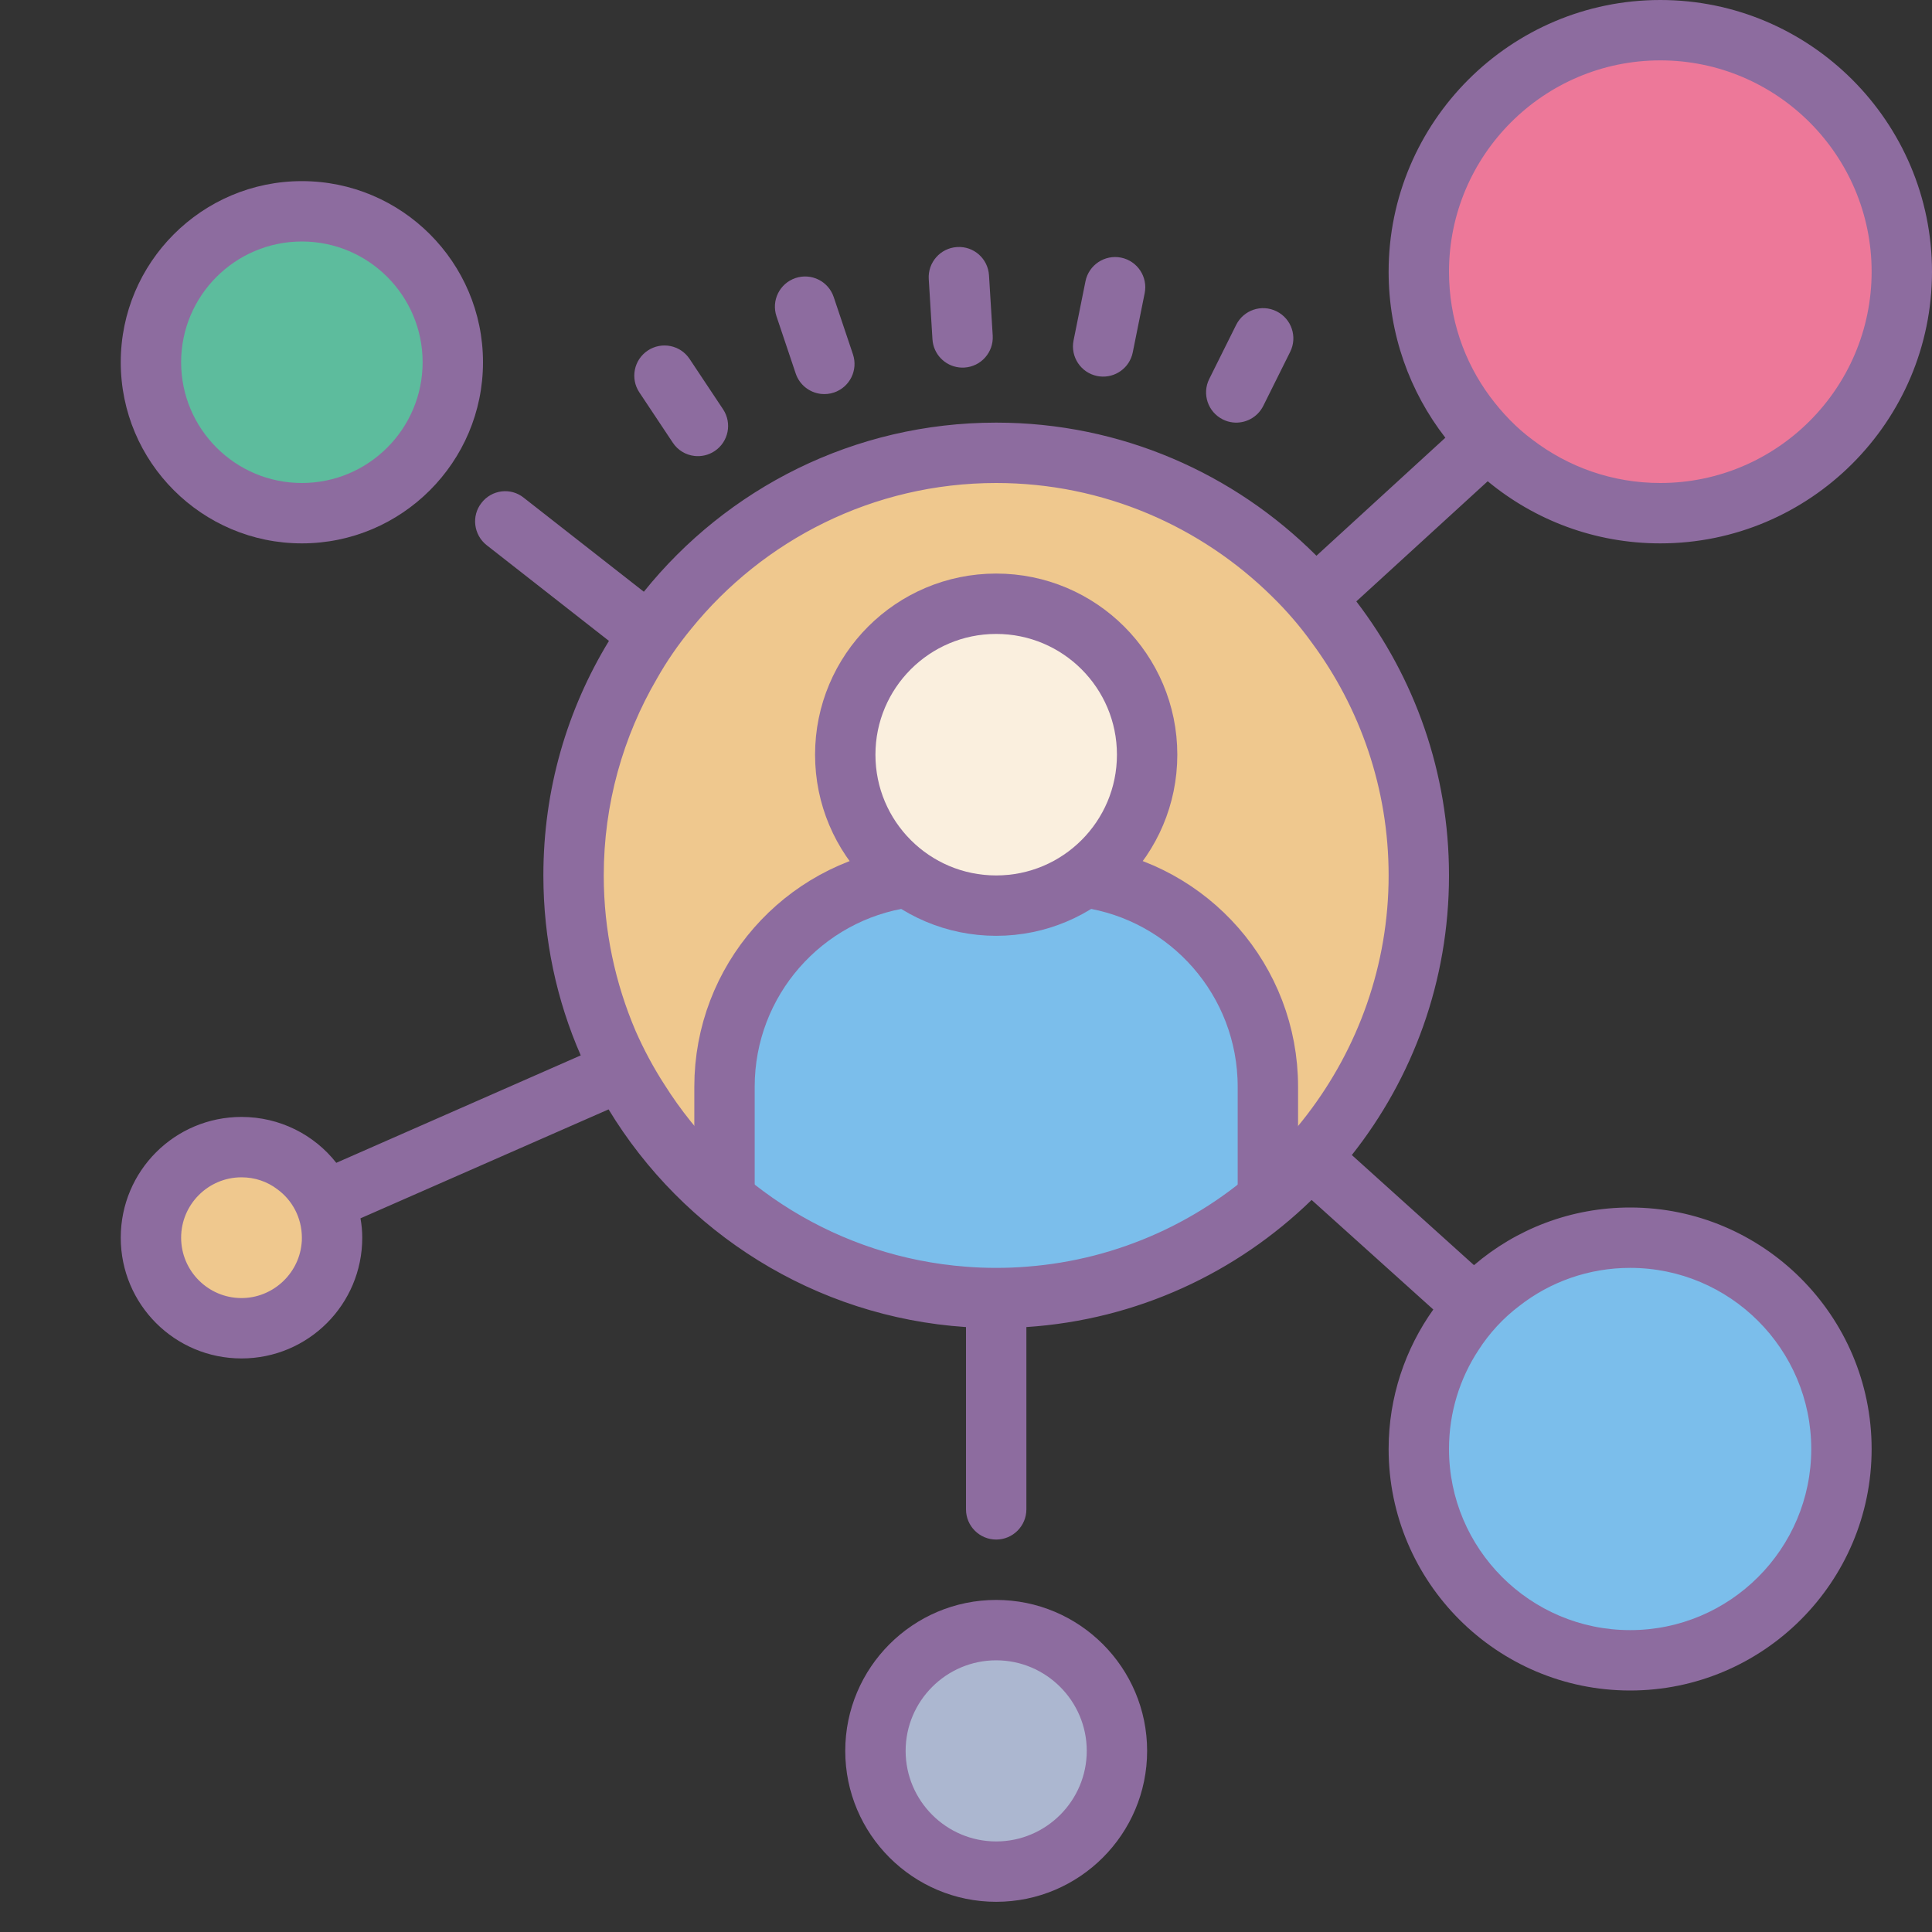 <?xml version="1.0" encoding="iso-8859-1"?>
<!-- Generator: Adobe Illustrator 23.0.3, SVG Export Plug-In . SVG Version: 6.00 Build 0)  -->
<svg xmlns="http://www.w3.org/2000/svg" xmlns:xlink="http://www.w3.org/1999/xlink" version="1.1" x="0px" y="0px" viewBox="0 0 64 64" style="enable-background:new 0 0 64 64;" xml:space="preserve">
<rect x="0" y="0" width="64" height="64" fill="#333333" stroke="none"/>
<g id="ae">
</g>
<g id="&#1057;&#1083;&#1086;&#1081;_2">
	<path style="fill:#5DBC9D;" d="M15,12c0,2.762-2.238,5-5,5s-5-2.238-5-5s2.238-5,5-5S15,9.238,15,12z"/>
	<path style="fill:#ACB7D0;" d="M37,58c0,2.211-1.789,4-4,4s-4-1.789-4-4s1.789-4,4-4S37,55.789,37,58z"/>
	<path style="fill:#EFC88E;" d="M47,29c0,0.922-0.09,1.82-0.262,2.691c-0.199,1.008-0.5,1.98-0.898,2.898   c-1.41,3.23-4.012,5.832-7.238,7.25c-0.922,0.398-1.902,0.699-2.91,0.898C34.82,42.91,33.922,43,33,43   c-2.43,0-4.711-0.621-6.699-1.719c-0.379-0.203-0.762-0.43-1.121-0.672c-0.039-0.031-0.078-0.059-0.121-0.09   C21.398,38,19,33.781,19,29c0-7.73,6.27-14,14-14c0.41,0,0.82,0.02,1.23,0.059c1.219,0.102,2.398,0.363,3.508,0.77   c0.82,0.293,1.602,0.66,2.34,1.094c1.063,0.629,2.043,1.387,2.891,2.258c0.57,0.582,1.09,1.199,1.551,1.871   c0.281,0.398,0.531,0.82,0.75,1.25C46.379,24.289,47,26.57,47,29z"/>
	<path style="fill:#EFC88E;" d="M11,41c0,1.656-1.344,3-3,3s-3-1.344-3-3s1.344-3,3-3S11,39.344,11,41z"/>
	<path style="fill:#7BBEEB;" d="M61,48c0,3.867-3.133,7-7,7s-7-3.133-7-7s3.133-7,7-7S61,44.133,61,48z"/>
	<path style="fill:#ED7899;" d="M63,9c0,4.418-3.582,8-8,8s-8-3.582-8-8s3.582-8,8-8S63,4.582,63,9z"/>
	<path style="fill:#8D6C9F;" d="M10,18c3.309,0,6-2.691,6-6s-2.691-6-6-6s-6,2.691-6,6S6.691,18,10,18z M10,8c2.207,0,4,1.793,4,4   s-1.793,4-4,4s-4-1.793-4-4S7.793,8,10,8z"/>
	<polygon style="fill:#7BBEEB;" points="24,39 25,33 29,29 33,30 37,29 42,34 41,40 38,42 32,43 27,42  "/>
	<path style="fill:#8D6C9F;" d="M33,53c-2.758,0-5,2.242-5,5s2.242,5,5,5s5-2.242,5-5S35.758,53,33,53z M33,61c-1.652,0-3-1.348-3-3   s1.348-3,3-3s3,1.348,3,3S34.652,61,33,61z"/>
	<path style="fill:#8D6C9F;" d="M54,40c-1.969,0-3.781,0.719-5.172,1.91l-4.047-3.648C46.801,35.711,48,32.5,48,29   c0-3.41-1.141-6.559-3.07-9.078l4.352-3.98C50.84,17.23,52.828,18,55,18c4.961,0,9-4.039,9-9s-4.039-9-9-9s-9,4.039-9,9   c0,2.07,0.699,3.98,1.879,5.5l-4.27,3.91C40.891,15.691,37.141,14,33,14c-4.711,0-8.922,2.18-11.672,5.602l-3.977-3.113   c-0.43-0.348-1.063-0.27-1.402,0.172c-0.34,0.43-0.258,1.059,0.172,1.398l4.051,3.172C18.789,23.5,18,26.148,18,29   c0,2.121,0.441,4.141,1.238,5.961l-8.098,3.559C10.41,37.59,9.27,37,8,37c-2.211,0-4,1.789-4,4s1.789,4,4,4s4-1.789,4-4   c0-0.219-0.02-0.43-0.059-0.641l8.219-3.609c2.469,4.07,6.82,6.879,11.84,7.211V50c0,0.551,0.449,1,1,1s1-0.449,1-1v-6.039   c3.672-0.242,6.969-1.801,9.449-4.211l4.031,3.629C46.551,44.68,46,46.281,46,48c0,4.41,3.59,8,8,8s8-3.59,8-8S58.41,40,54,40z    M48,9c0-3.859,3.141-7,7-7s7,3.141,7,7s-3.141,7-7,7c-1.59,0-3.051-0.531-4.23-1.43c-0.539-0.398-1.008-0.891-1.41-1.43   C48.5,11.98,48,10.551,48,9z M8,43c-1.102,0-2-0.898-2-2s0.898-2,2-2c0.441,0,0.852,0.141,1.18,0.391C9.68,39.75,10,40.34,10,41   c0,0.078,0,0.148-0.012,0.219C9.879,42.219,9.02,43,8,43z M34,41.961C33.672,41.988,33.34,42,33,42s-0.672-0.012-1-0.039   c-4.211-0.32-7.859-2.652-9.988-6.031c-0.363-0.559-0.684-1.16-0.953-1.77C20.379,32.57,20,30.828,20,29   c0-2.371,0.641-4.602,1.762-6.52c0.328-0.582,0.707-1.129,1.137-1.652C25.281,17.891,28.922,16,33,16   c3.559,0,6.789,1.441,9.141,3.762c0.48,0.469,0.918,0.977,1.309,1.52C45.051,23.441,46,26.121,46,29   c0,2.969-1.012,5.719-2.699,7.922c-0.402,0.527-0.852,1.027-1.34,1.488C39.859,40.422,37.07,41.73,34,41.961z M54,54   c-3.309,0-6-2.691-6-6c0-1.211,0.359-2.34,0.98-3.281c0.359-0.559,0.82-1.059,1.348-1.457C51.34,42.469,52.621,42,54,42   c3.309,0,6,2.691,6,6S57.309,54,54,54z"/>
	<circle style="fill:#FAEFDE;" cx="33" cy="25" r="5"/>
	<circle style="fill:none;stroke:#8D6C9F;stroke-width:2;stroke-miterlimit:10;" cx="33" cy="25" r="5"/>
	<path style="fill:none;stroke:#8D6C9F;stroke-width:2;stroke-miterlimit:10;" d="M36,29.071c3.392,0.485,6,3.403,6,6.929v4"/>
	<path style="fill:none;stroke:#8D6C9F;stroke-width:2;stroke-miterlimit:10;" d="M30,29.071c-3.392,0.485-6,3.403-6,6.929v4"/>
	<g>
		<g>
			<path style="fill:#8D6C9F;" d="M23.003,15.104c-0.282-0.033-0.547-0.185-0.716-0.44l-1.108-1.666     c-0.306-0.46-0.181-1.08,0.279-1.386c0.461-0.306,1.081-0.181,1.386,0.279l1.108,1.666c0.306,0.46,0.181,1.08-0.279,1.386     C23.468,15.079,23.23,15.13,23.003,15.104z"/>
		</g>
	</g>
	<g>
		<g>
			<path style="fill:#8D6C9F;" d="M27.191,13.048c-0.372-0.044-0.705-0.296-0.832-0.675l-0.637-1.896     c-0.176-0.524,0.106-1.09,0.63-1.266c0.523-0.176,1.09,0.105,1.266,0.63l0.637,1.896c0.176,0.524-0.106,1.09-0.63,1.266     C27.481,13.051,27.333,13.065,27.191,13.048z"/>
		</g>
	</g>
	<g>
		<g>
			<path style="fill:#8D6C9F;" d="M31.769,12.171c-0.471-0.055-0.85-0.441-0.88-0.931l-0.123-1.996     c-0.034-0.551,0.385-1.026,0.936-1.06c0.556-0.037,1.026,0.386,1.06,0.936l0.123,1.996c0.034,0.551-0.385,1.026-0.936,1.06     C31.888,12.18,31.828,12.178,31.769,12.171z"/>
		</g>
	</g>
	<g>
		<g>
			<path style="fill:#8D6C9F;" d="M36.428,12.469c-0.027-0.003-0.054-0.007-0.082-0.013c-0.541-0.109-0.892-0.636-0.783-1.178     l0.395-1.961c0.109-0.541,0.638-0.891,1.178-0.783c0.541,0.109,0.892,0.636,0.783,1.178l-0.395,1.961     C37.421,12.187,36.94,12.529,36.428,12.469z"/>
		</g>
	</g>
	<g>
		<g>
			<path style="fill:#8D6C9F;" d="M40.836,13.993c-0.112-0.013-0.223-0.045-0.329-0.099c-0.494-0.246-0.696-0.846-0.449-1.341     l0.891-1.79c0.246-0.494,0.845-0.698,1.341-0.449c0.494,0.246,0.696,0.846,0.449,1.341l-0.891,1.79     C41.654,13.833,41.243,14.041,40.836,13.993z"/>
		</g>
	</g>
</g>
<g id="&#1057;&#1083;&#1086;&#1081;_3">
</g>
</svg>
